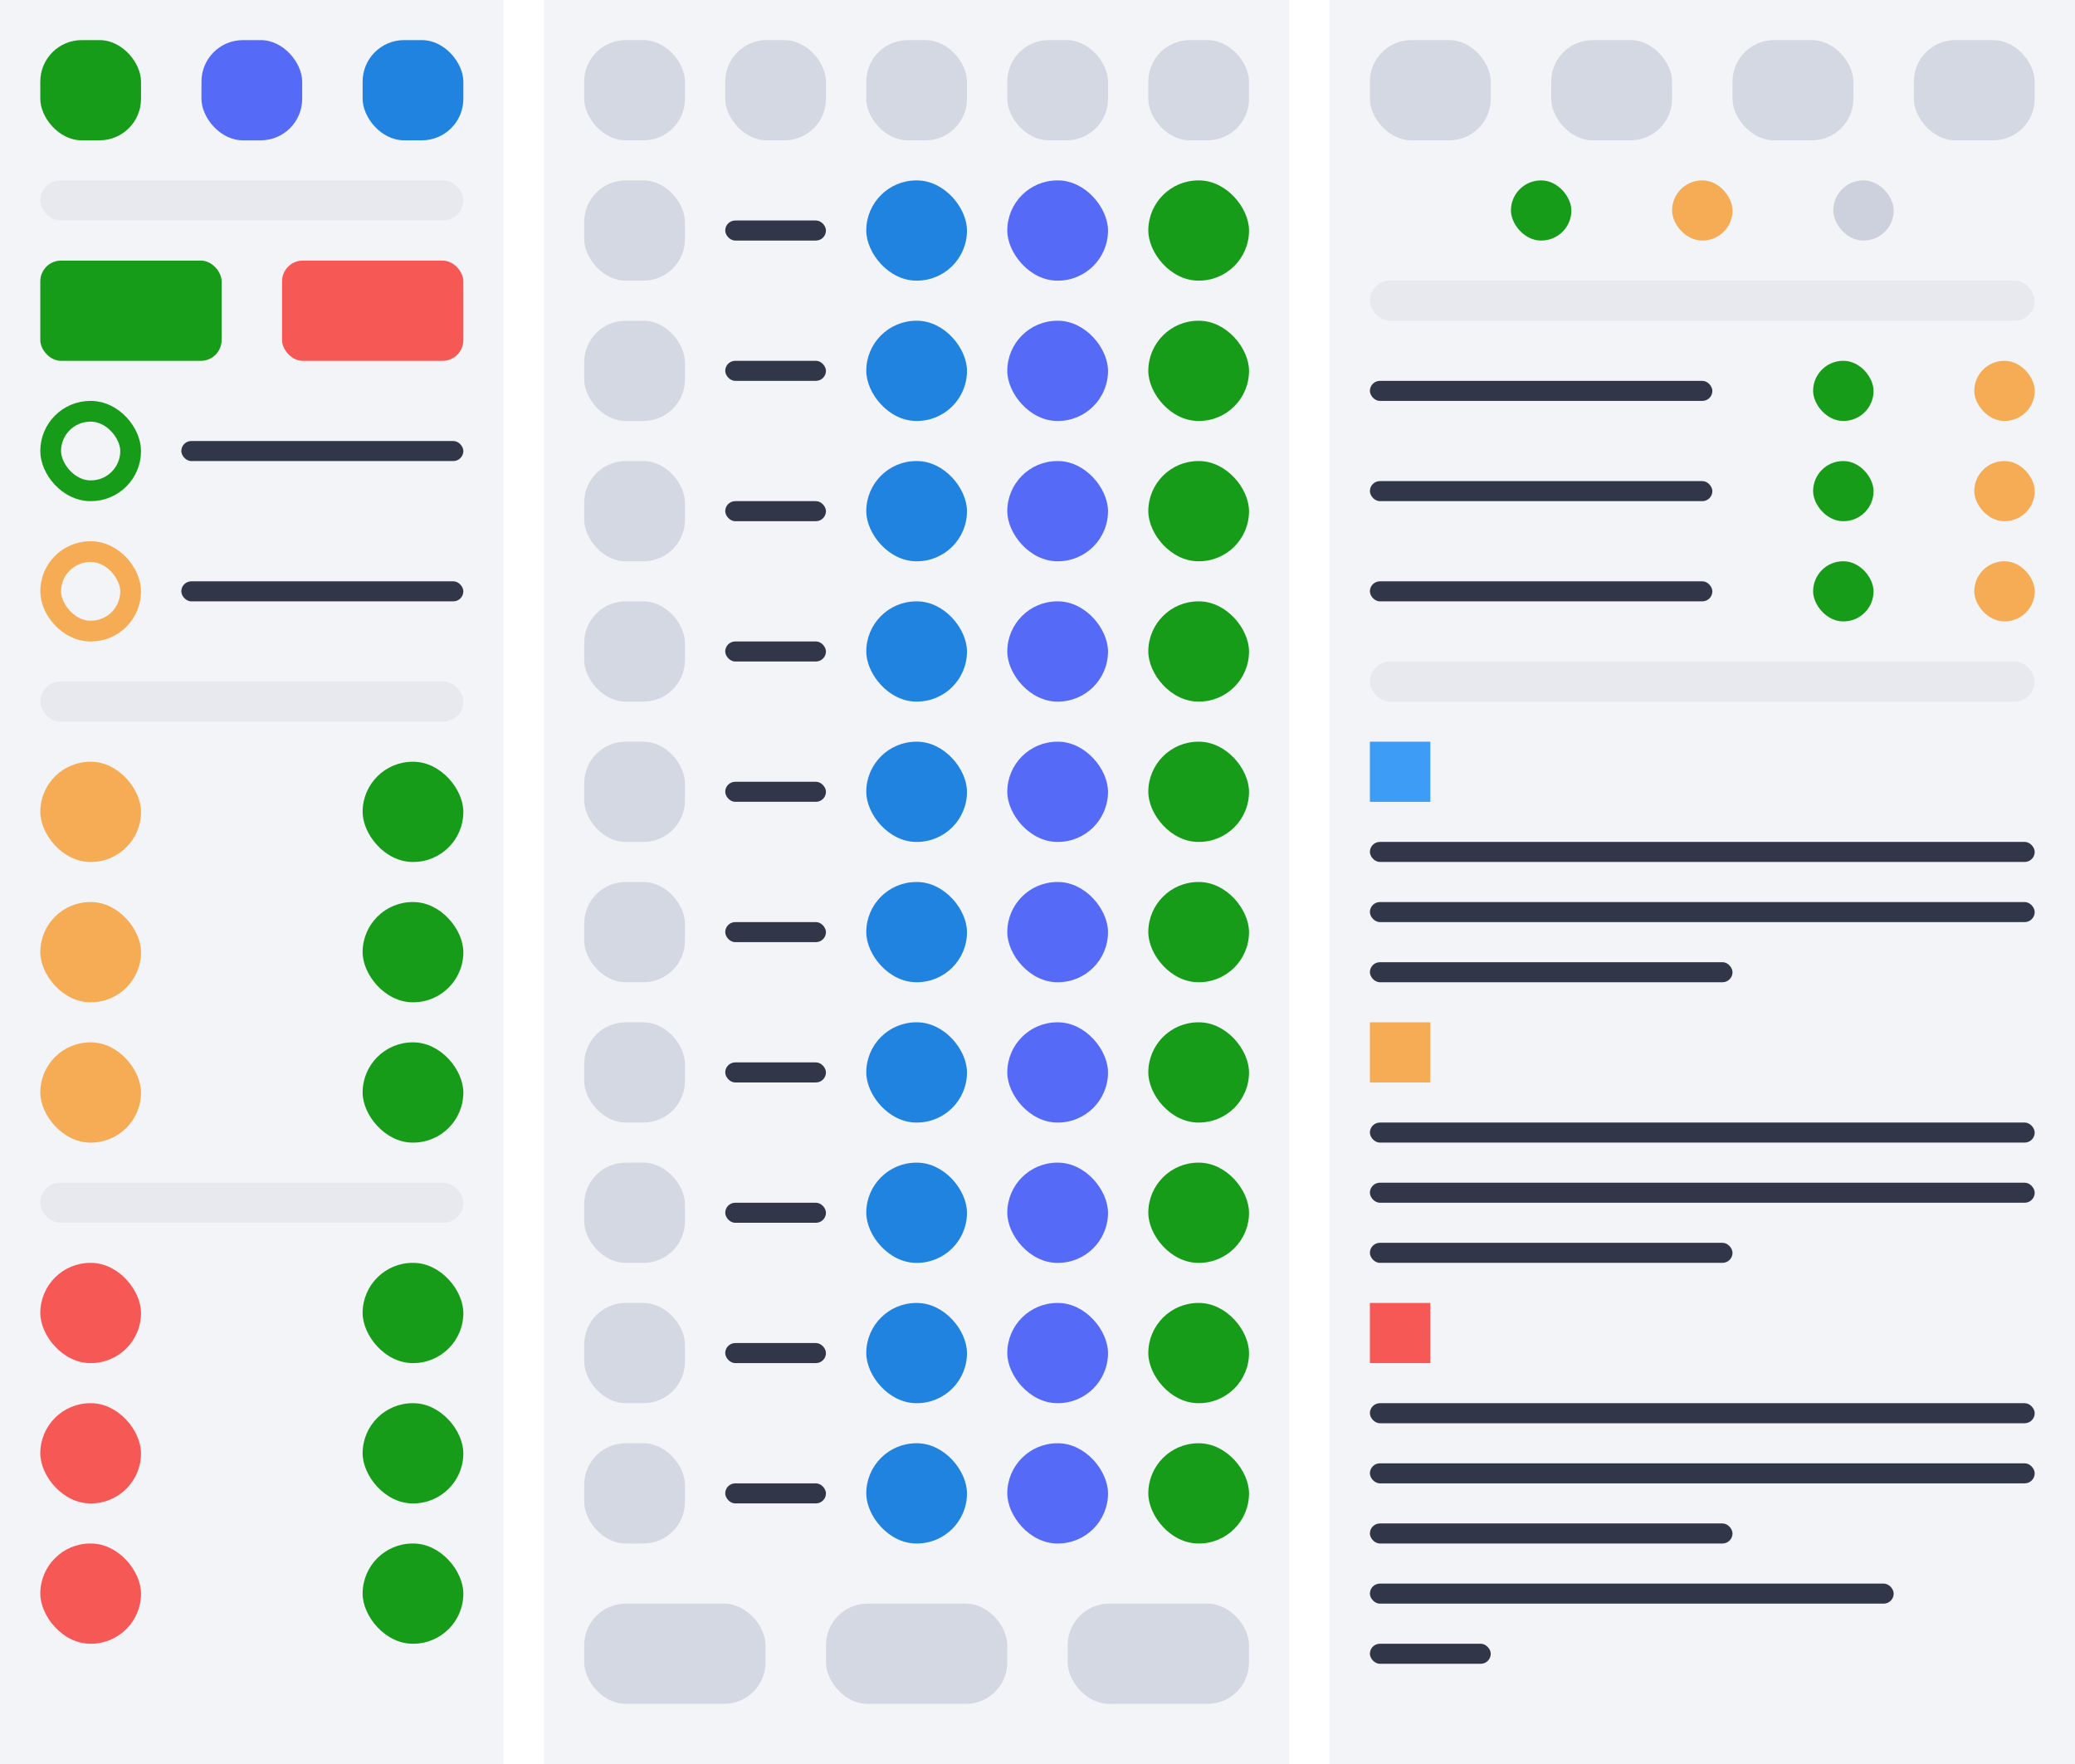 <svg width="100" height="85" viewBox="0 0 100 85" fill="none" xmlns="http://www.w3.org/2000/svg">
    <g clip-path="url(#clip0_8126_5686)">
        <rect x="26.214" width="35.922" height="85" fill="#F3F4F7"/>
        <rect x="64.078" width="35.922" height="85" fill="#F3F4F7"/>
        <rect width="24.272" height="85" fill="#F3F4F7"/>
        <rect x="1.942" y="12.557" width="8.738" height="4.83" rx="1" fill="#169C18"/>
        <rect x="1.942" y="8.693" width="20.388" height="1.932" rx="0.966" fill="#E7E9EF"/>
        <rect x="66.019" y="13.523" width="32.039" height="1.932" rx="0.966" fill="#E7E9EF"/>
        <rect x="66.019" y="31.875" width="32.039" height="1.932" rx="0.966" fill="#E7E9EF"/>
        <rect x="66.019" y="18.352" width="16.505" height="0.966" rx="0.483" fill="#313749"/>
        <rect x="66.019" y="23.182" width="16.505" height="0.966" rx="0.483" fill="#313749"/>
        <rect x="8.738" y="21.25" width="13.592" height="0.966" rx="0.483" fill="#313749"/>
        <rect x="34.951" y="10.625" width="4.854" height="0.966" rx="0.483" fill="#313749"/>
        <rect x="34.951" y="37.67" width="4.854" height="0.966" rx="0.483" fill="#313749"/>
        <rect x="34.951" y="17.386" width="4.854" height="0.966" rx="0.483" fill="#313749"/>
        <rect x="34.951" y="44.432" width="4.854" height="0.966" rx="0.483" fill="#313749"/>
        <rect x="34.951" y="24.148" width="4.854" height="0.966" rx="0.483" fill="#313749"/>
        <rect x="34.951" y="51.193" width="4.854" height="0.966" rx="0.483" fill="#313749"/>
        <rect x="34.951" y="30.909" width="4.854" height="0.966" rx="0.483" fill="#313749"/>
        <rect x="34.951" y="57.955" width="4.854" height="0.966" rx="0.483" fill="#313749"/>
        <rect x="34.951" y="64.716" width="4.854" height="0.966" rx="0.483" fill="#313749"/>
        <rect x="34.951" y="71.477" width="4.854" height="0.966" rx="0.483" fill="#313749"/>
        <rect x="8.738" y="28.011" width="13.592" height="0.966" rx="0.483" fill="#313749"/>
        <rect x="66.019" y="28.011" width="16.505" height="0.966" rx="0.483" fill="#313749"/>
        <rect x="66.019" y="40.568" width="32.039" height="0.966" rx="0.483" fill="#313749"/>
        <rect x="66.019" y="54.091" width="32.039" height="0.966" rx="0.483" fill="#313749"/>
        <rect x="66.019" y="67.614" width="32.039" height="0.966" rx="0.483" fill="#313749"/>
        <rect x="66.019" y="43.466" width="32.039" height="0.966" rx="0.483" fill="#313749"/>
        <rect x="66.019" y="56.989" width="32.039" height="0.966" rx="0.483" fill="#313749"/>
        <rect x="66.019" y="70.511" width="32.039" height="0.966" rx="0.483" fill="#313749"/>
        <rect x="66.019" y="46.364" width="17.476" height="0.966" rx="0.483" fill="#313749"/>
        <rect x="66.019" y="59.886" width="17.476" height="0.966" rx="0.483" fill="#313749"/>
        <rect x="66.019" y="73.409" width="17.476" height="0.966" rx="0.483" fill="#313749"/>
        <rect x="66.019" y="76.307" width="25.243" height="0.966" rx="0.483" fill="#313749"/>
        <rect x="66.019" y="79.205" width="5.825" height="0.966" rx="0.483" fill="#313749"/>
        <rect x="1.942" y="32.841" width="20.388" height="1.932" rx="0.966" fill="#E7E9EF"/>
        <rect x="1.942" y="56.989" width="20.388" height="1.932" rx="0.966" fill="#E7E9EF"/>
        <rect x="28.155" y="1.932" width="4.854" height="4.83" rx="2" fill="#D4D8E2"/>
        <rect x="1.942" y="1.932" width="4.854" height="4.83" rx="2" fill="#169C18"/>
        <rect x="1.942" y="36.705" width="4.854" height="4.83" rx="2.415" fill="#F6AB55"/>
        <rect x="1.942" y="60.852" width="4.854" height="4.83" rx="2.415" fill="#F65855"/>
        <rect x="17.476" y="36.705" width="4.854" height="4.83" rx="2.415" fill="#169C18"/>
        <rect x="17.476" y="60.852" width="4.854" height="4.83" rx="2.415" fill="#169C18"/>
        <rect x="1.942" y="43.466" width="4.854" height="4.83" rx="2.415" fill="#F6AB55"/>
        <rect x="1.942" y="67.614" width="4.854" height="4.83" rx="2.415" fill="#F65855"/>
        <rect x="17.476" y="43.466" width="4.854" height="4.83" rx="2.415" fill="#169C18"/>
        <rect x="17.476" y="67.614" width="4.854" height="4.83" rx="2.415" fill="#169C18"/>
        <rect x="1.942" y="50.227" width="4.854" height="4.83" rx="2.415" fill="#F6AB55"/>
        <rect x="1.942" y="74.375" width="4.854" height="4.83" rx="2.415" fill="#F65855"/>
        <rect x="17.476" y="50.227" width="4.854" height="4.83" rx="2.415" fill="#169C18"/>
        <rect x="17.476" y="74.375" width="4.854" height="4.83" rx="2.415" fill="#169C18"/>
        <rect x="2.442" y="19.818" width="3.854" height="3.83" rx="1.915" stroke="#169C18"/>
        <rect x="2.442" y="26.58" width="3.854" height="3.83" rx="1.915" stroke="#F6AB55"/>
        <rect x="9.709" y="1.932" width="4.854" height="4.83" rx="2" fill="#556AF6"/>
        <rect x="17.476" y="1.932" width="4.854" height="4.83" rx="2" fill="#2083DF"/>
        <rect x="34.951" y="1.932" width="4.854" height="4.83" rx="2" fill="#D4D8E2"/>
        <rect x="41.748" y="1.932" width="4.854" height="4.83" rx="2" fill="#D4D8E2"/>
        <rect x="48.544" y="1.932" width="4.854" height="4.83" rx="2" fill="#D4D8E2"/>
        <rect x="55.34" y="1.932" width="4.854" height="4.83" rx="2" fill="#D4D8E2"/>
        <rect x="66.019" y="1.932" width="5.825" height="4.83" rx="2" fill="#D4D8E2"/>
        <rect x="74.757" y="1.932" width="5.825" height="4.83" rx="2" fill="#D4D8E2"/>
        <rect x="83.495" y="1.932" width="5.825" height="4.83" rx="2" fill="#D4D8E2"/>
        <rect x="92.233" y="1.932" width="5.825" height="4.83" rx="2" fill="#D4D8E2"/>
        <rect x="28.155" y="8.693" width="4.854" height="4.83" rx="2" fill="#D4D8E2"/>
        <rect x="66.019" y="35.739" width="2.913" height="2.898" fill="#3D9CF5"/>
        <rect x="66.019" y="49.261" width="2.913" height="2.898" fill="#F6AB55"/>
        <rect x="66.019" y="62.784" width="2.913" height="2.898" fill="#F65855"/>
        <rect x="28.155" y="15.455" width="4.854" height="4.83" rx="2" fill="#D4D8E2"/>
        <rect x="28.155" y="22.216" width="4.854" height="4.83" rx="2" fill="#D4D8E2"/>
        <rect x="28.155" y="28.977" width="4.854" height="4.83" rx="2" fill="#D4D8E2"/>
        <rect x="28.155" y="35.739" width="4.854" height="4.83" rx="2" fill="#D4D8E2"/>
        <rect x="28.155" y="42.5" width="4.854" height="4.83" rx="2" fill="#D4D8E2"/>
        <rect x="28.155" y="49.261" width="4.854" height="4.83" rx="2" fill="#D4D8E2"/>
        <rect x="28.155" y="56.023" width="4.854" height="4.83" rx="2" fill="#D4D8E2"/>
        <rect x="28.155" y="62.784" width="4.854" height="4.83" rx="2" fill="#D4D8E2"/>
        <rect x="28.155" y="69.545" width="4.854" height="4.83" rx="2" fill="#D4D8E2"/>
        <rect x="28.155" y="77.273" width="8.738" height="4.83" rx="2" fill="#D4D8E2"/>
        <rect x="39.806" y="77.273" width="8.738" height="4.83" rx="2" fill="#D4D8E2"/>
        <rect x="51.456" y="77.273" width="8.738" height="4.83" rx="2" fill="#D4D8E2"/>
        <rect x="55.34" y="8.693" width="4.854" height="4.83" rx="2.415" fill="#169C18"/>
        <rect x="48.544" y="8.693" width="4.854" height="4.83" rx="2.415" fill="#556AF6"/>
        <rect x="41.748" y="8.693" width="4.854" height="4.83" rx="2.415" fill="#2083DF"/>
        <rect x="72.816" y="8.693" width="2.913" height="2.898" rx="1.449" fill="#169C18"/>
        <rect x="87.379" y="17.386" width="2.913" height="2.898" rx="1.449" fill="#169C18"/>
        <rect x="87.379" y="22.216" width="2.913" height="2.898" rx="1.449" fill="#169C18"/>
        <rect x="87.379" y="27.045" width="2.913" height="2.898" rx="1.449" fill="#169C18"/>
        <rect x="80.582" y="8.693" width="2.913" height="2.898" rx="1.449" fill="#F6AB55"/>
        <rect x="95.146" y="17.386" width="2.913" height="2.898" rx="1.449" fill="#F6AB55"/>
        <rect x="95.146" y="22.216" width="2.913" height="2.898" rx="1.449" fill="#F6AB55"/>
        <rect x="95.146" y="27.045" width="2.913" height="2.898" rx="1.449" fill="#F6AB55"/>
        <rect x="88.35" y="8.693" width="2.913" height="2.898" rx="1.449" fill="#CDD1DE"/>
        <rect x="48.544" y="15.455" width="4.854" height="4.83" rx="2.415" fill="#556AF6"/>
        <rect x="55.34" y="15.455" width="4.854" height="4.83" rx="2.415" fill="#169C18"/>
        <rect x="48.544" y="22.216" width="4.854" height="4.83" rx="2.415" fill="#556AF6"/>
        <rect x="41.748" y="15.455" width="4.854" height="4.83" rx="2.415" fill="#2083DF"/>
        <rect x="48.544" y="28.977" width="4.854" height="4.83" rx="2.415" fill="#556AF6"/>
        <rect x="48.544" y="35.739" width="4.854" height="4.83" rx="2.415" fill="#556AF6"/>
        <rect x="48.544" y="42.5" width="4.854" height="4.83" rx="2.415" fill="#556AF6"/>
        <rect x="48.544" y="49.261" width="4.854" height="4.83" rx="2.415" fill="#556AF6"/>
        <rect x="48.544" y="56.023" width="4.854" height="4.83" rx="2.415" fill="#556AF6"/>
        <rect x="48.544" y="62.784" width="4.854" height="4.83" rx="2.415" fill="#556AF6"/>
        <rect x="48.544" y="69.545" width="4.854" height="4.83" rx="2.415" fill="#556AF6"/>
        <rect x="55.34" y="22.216" width="4.854" height="4.83" rx="2.415" fill="#169C18"/>
        <rect x="41.748" y="22.216" width="4.854" height="4.83" rx="2.415" fill="#2083DF"/>
        <rect x="55.34" y="28.977" width="4.854" height="4.83" rx="2.415" fill="#169C18"/>
        <rect x="55.34" y="35.739" width="4.854" height="4.83" rx="2.415" fill="#169C18"/>
        <rect x="55.34" y="42.5" width="4.854" height="4.83" rx="2.415" fill="#169C18"/>
        <rect x="55.34" y="49.261" width="4.854" height="4.83" rx="2.415" fill="#169C18"/>
        <rect x="55.34" y="56.023" width="4.854" height="4.83" rx="2.415" fill="#169C18"/>
        <rect x="55.34" y="62.784" width="4.854" height="4.83" rx="2.415" fill="#169C18"/>
        <rect x="55.34" y="69.545" width="4.854" height="4.83" rx="2.415" fill="#169C18"/>
        <rect x="41.748" y="28.977" width="4.854" height="4.83" rx="2.415" fill="#2083DF"/>
        <rect x="41.748" y="35.739" width="4.854" height="4.83" rx="2.415" fill="#2083DF"/>
        <rect x="41.748" y="42.5" width="4.854" height="4.83" rx="2.415" fill="#2083DF"/>
        <rect x="41.748" y="49.261" width="4.854" height="4.83" rx="2.415" fill="#2083DF"/>
        <rect x="41.748" y="56.023" width="4.854" height="4.83" rx="2.415" fill="#2083DF"/>
        <rect x="41.748" y="62.784" width="4.854" height="4.83" rx="2.415" fill="#2083DF"/>
        <rect x="41.748" y="69.545" width="4.854" height="4.83" rx="2.415" fill="#2083DF"/>
        <rect x="13.592" y="12.557" width="8.738" height="4.83" rx="1" fill="#F65855"/>
    </g>
    <defs>
        <clipPath id="clip0_8126_5686">
            <rect width="100" height="85" fill="white"/>
        </clipPath>
    </defs>
</svg>

